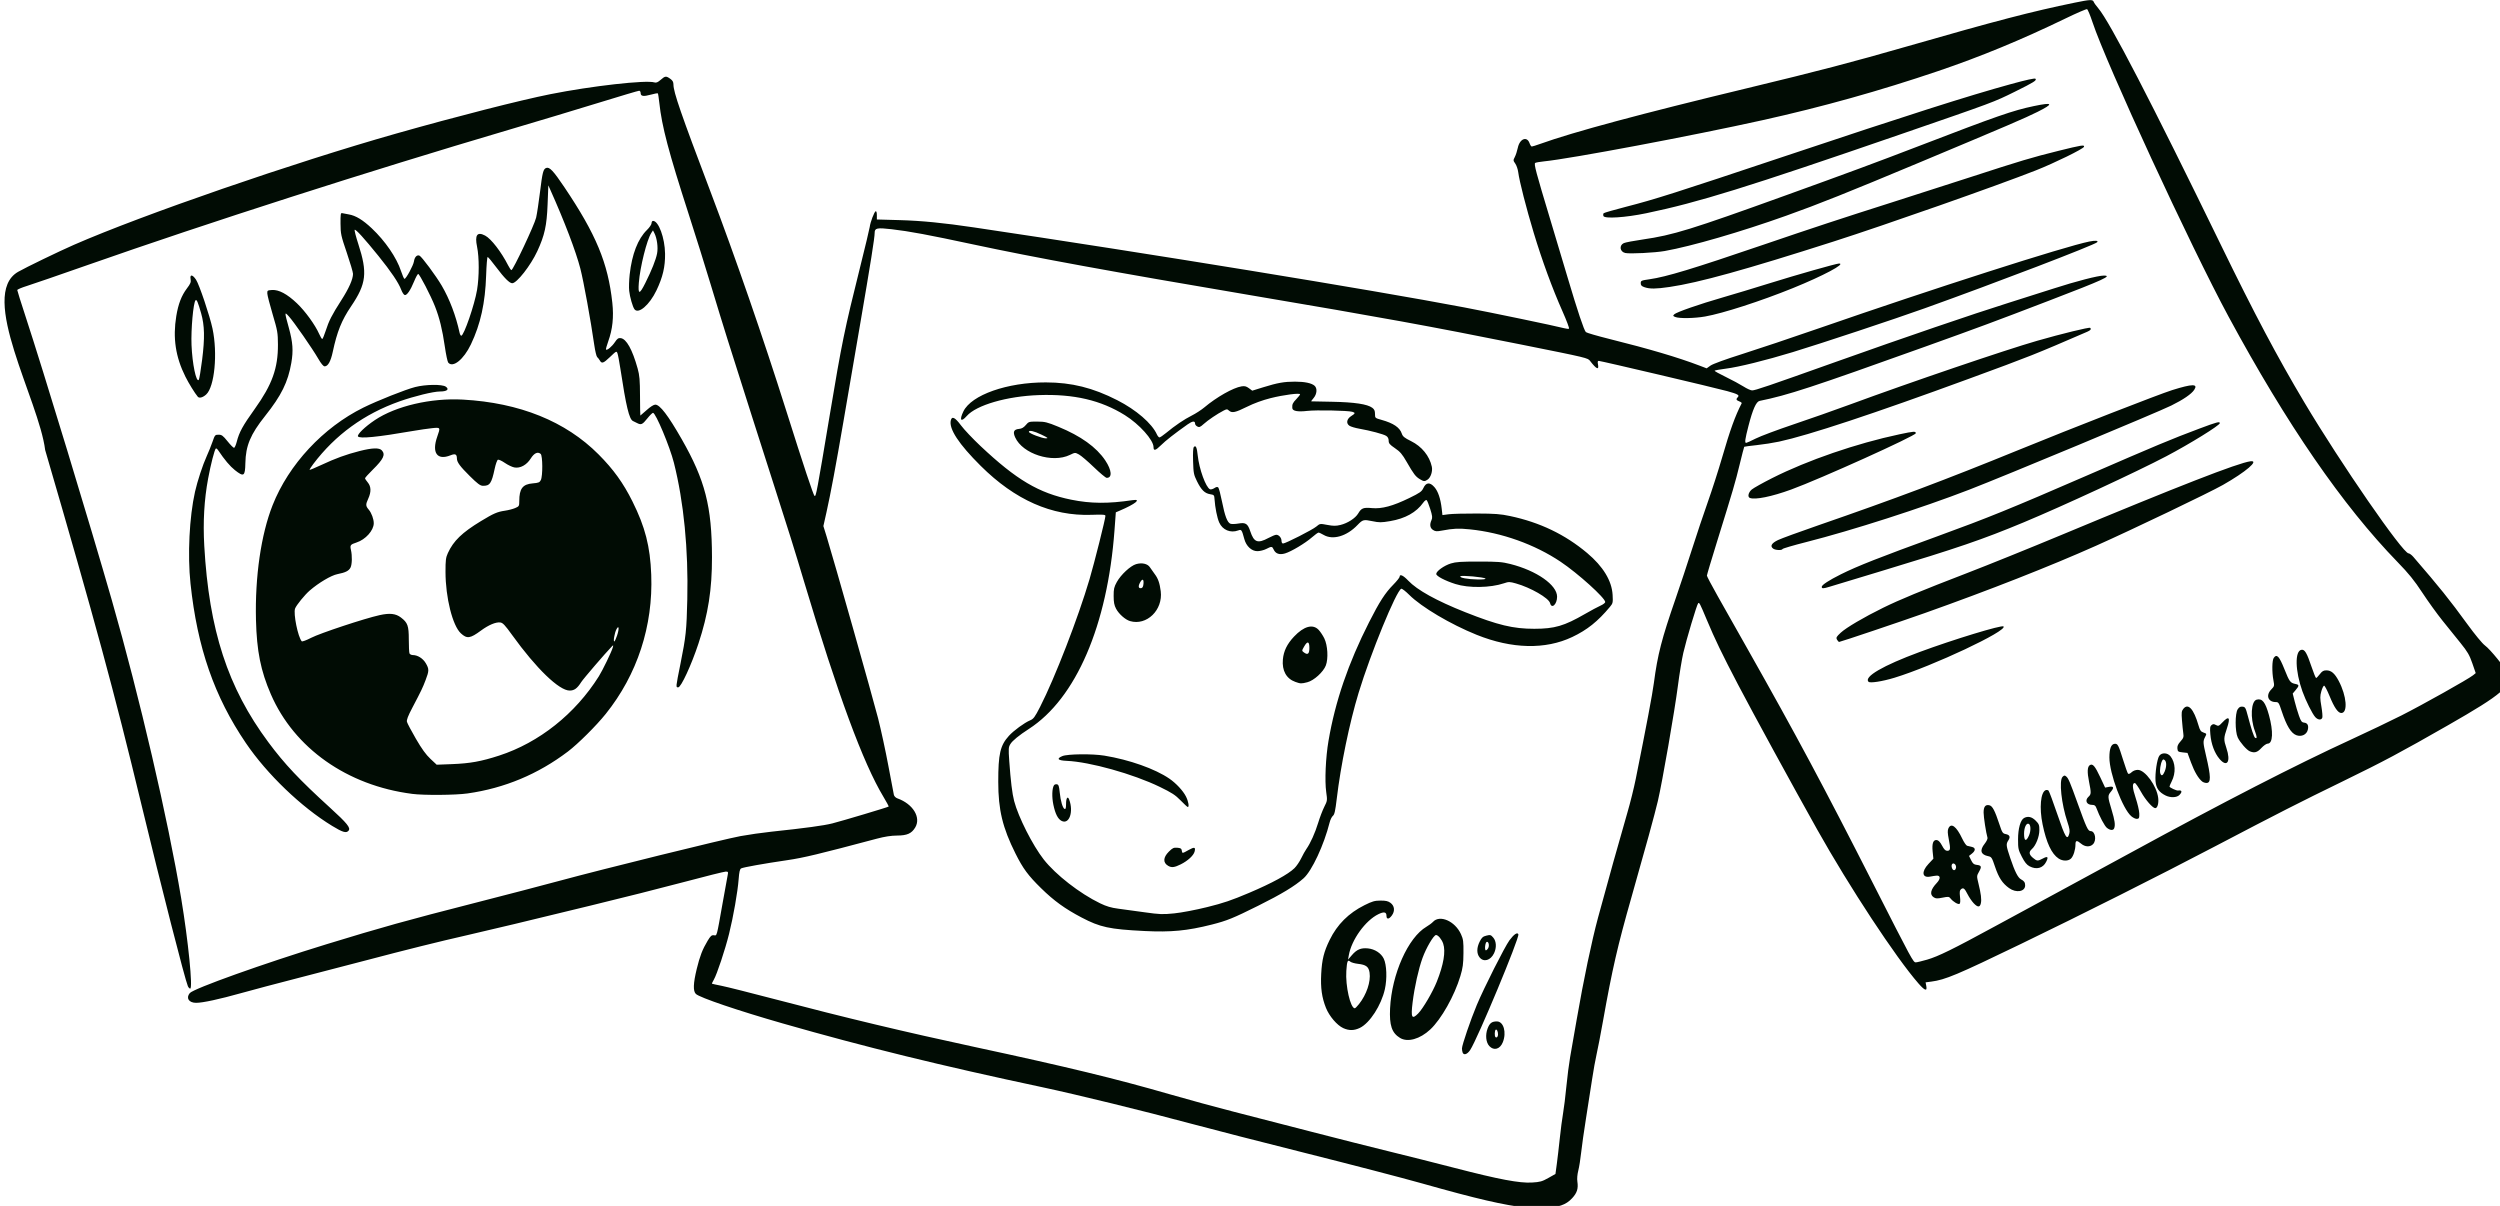<?xml version="1.0" encoding="UTF-8" standalone="no"?>
<svg
   xmlns:dc="http://purl.org/dc/elements/1.1/"
   xmlns:cc="http://creativecommons.org/ns#"
   xmlns:rdf="http://www.w3.org/1999/02/22-rdf-syntax-ns#"
   xmlns:svg="http://www.w3.org/2000/svg"
   xmlns="http://www.w3.org/2000/svg"
   id="svg3592"
   version="1.1"
   viewBox="0 0 193.851 93.511"
   height="93.511mm"
   width="193.851mm">
  <defs
     id="defs3586" />
  <g
     transform="translate(523.283,-2.292)"
     id="layer1">
    <g
       transform="matrix(0.265,0,0,0.265,-746.07,-3.306)"
       id="g2376">
      <path
         style="fill:#010c04;stroke-width:0.32"
         d="m 1287.52,374.515 c -6.777,-0.746 -14.608,-2.562 -30.88,-7.16 -5.544,-1.566 -20.664,-5.505 -33.6,-8.752 -12.936,-3.247 -28.344,-7.205 -34.24,-8.795 -13.106,-3.534 -33.078,-8.424 -43.2,-10.578 -29.637,-6.305 -51.754,-11.739 -75.84,-18.635 -13.03,-3.731 -24.301,-7.557 -25.43,-8.633 -0.864,-0.824 -0.789,-3.065 0.245,-7.323 0.907,-3.735 1.683,-5.737 3.197,-8.253 0.842,-1.399 1.156,-1.677 1.81,-1.6 0.936,0.11 0.758,0.76 2.555,-9.347 0.704,-3.96 1.375,-7.668 1.492,-8.24 0.192,-0.947 0.141,-1.04 -0.568,-1.04 -0.429,0 -5.955,1.38 -12.28,3.066 -6.325,1.686 -18.556,4.773 -27.18,6.858 -8.624,2.086 -18.704,4.529 -22.4,5.429 -3.696,0.9 -9.888,2.359 -13.76,3.241 -8.333,1.899 -17.997,4.303 -29.44,7.325 -4.576,1.208 -13.432,3.512 -19.68,5.119 -6.248,1.607 -13.88,3.629 -16.96,4.494 -6.476,1.818 -11.333,2.868 -13.266,2.868 -2.128,0 -3.045,-1.407 -1.854,-2.846 1.1,-1.329 21.587,-8.65 40.08,-14.323 15.933,-4.887 23.58,-7.018 43.04,-11.992 8.976,-2.294 20.242,-5.236 25.036,-6.537 12.575,-3.413 48.056,-12.176 53.001,-13.089 2.316,-0.428 6.369,-1.007 9.006,-1.287 9.998,-1.061 15.32,-1.785 17.855,-2.428 2.884,-0.732 16.289,-4.74 16.476,-4.927 0.064,-0.064 -0.617,-1.337 -1.515,-2.828 -5.969,-9.917 -13.322,-29.849 -23.221,-62.944 -2.887,-9.652 -4.612,-15.181 -8.638,-27.68 -3.037,-9.43 -10.079,-31.537 -13.775,-43.245 -1.119,-3.545 -3.328,-10.745 -4.909,-16 -1.581,-5.255 -4.479,-14.523 -6.441,-20.595 -5.888,-18.229 -7.871,-25.735 -8.604,-32.58 -0.157,-1.463 -0.354,-2.729 -0.438,-2.813 -0.084,-0.084 -1.022,0.089 -2.086,0.385 -2.155,0.599 -2.948,0.464 -2.948,-0.502 0,-0.358 -0.199,-0.65 -0.442,-0.65 -0.243,0 -5.535,1.572 -11.76,3.493 -6.225,1.921 -18.158,5.514 -26.518,7.983 -41.149,12.155 -87.811,27.135 -123.04,39.501 -8.272,2.903 -16.3,5.67 -17.84,6.149 -1.54,0.478 -2.8,1.018 -2.8,1.2 0,0.182 1.067,3.585 2.372,7.562 5.214,15.896 19.041,61.36 25.313,83.231 8.085,28.194 16.409,63.982 20.281,87.2 2.063,12.367 3.463,26.4 2.635,26.4 -0.206,0 -0.514,-0.324 -0.683,-0.72 -0.868,-2.03 -7.786,-29.078 -13.564,-53.04 -8.015,-33.235 -13.63,-53.919 -28.192,-103.84 -1.801,-14.536 -19.66,-45.377 -7.919,-52.13 2.199,-1.268 11.981,-6.002 16.337,-7.907 20.137,-8.805 64.358,-24.068 94.41,-32.586 17.593,-4.987 36.159,-9.728 45.01,-11.495 12,-2.395 28.033,-4.204 30.456,-3.435 0.511,0.162 0.981,-0.035 1.8,-0.754 1.312,-1.152 1.591,-1.183 2.814,-0.311 0.692,0.493 0.93,0.922 0.931,1.68 0,2.202 2.2,8.56 10.805,31.258 7.315,19.295 15.483,42.912 22.19,64.16 5.162,16.351 7.956,24.757 8.3,24.97 0.417,0.258 0.679,-1.139 4.443,-23.69 3.534,-21.176 4.312,-24.967 8.864,-43.188 1.493,-5.978 2.768,-11.306 2.833,-11.84 0.168,-1.385 1.331,-4.454 1.74,-4.59 0.208,-0.069 0.345,0.387 0.345,1.146 v 1.261 l 6.64,0.184 c 6.428,0.178 12.856,0.809 21.84,2.145 50.826,7.557 116.003,18.191 143.36,23.39 8.022,1.525 26.595,5.392 29.207,6.082 0.664,0.175 1.331,0.243 1.481,0.15 0.15,-0.093 -0.703,-2.367 -1.896,-5.054 -2.989,-6.731 -5.975,-14.877 -8.428,-22.997 -2.189,-7.246 -4.189,-15.065 -4.534,-17.729 -0.114,-0.88 -0.503,-2.018 -0.865,-2.529 -0.623,-0.881 -0.63,-0.982 -0.136,-1.92 0.287,-0.545 0.681,-1.752 0.875,-2.682 0.562,-2.691 2.692,-3.515 3.452,-1.335 0.181,0.521 0.473,0.947 0.648,0.947 0.175,0 1.298,-0.353 2.497,-0.784 9.646,-3.472 29.379,-8.779 60.739,-16.335 20.628,-4.97 30.365,-7.517 46.72,-12.222 25.878,-7.445 36.399,-10.189 48.924,-12.758 4.541,-0.932 5.27,-0.961 5.542,-0.22 0.114,0.308 0.721,1.158 1.35,1.89 3.289,3.825 15.544,27.483 35.862,69.23 9.786,20.108 16.521,32.815 24.423,46.08 10.639,17.86 28.799,44.16 30.492,44.16 0.276,0 0.906,0.468 1.4,1.04 7.674,8.885 10.541,12.456 15.828,19.721 2.185,3.002 4.357,5.632 5.088,6.162 1.603,1.161 6.159,6.803 6.636,8.219 1.25,3.704 -1.35,5.965 -17.465,15.185 -13.785,7.887 -18.821,10.571 -30.56,16.289 -13.118,6.39 -18.489,9.123 -37.76,19.219 -16.558,8.675 -38.56,19.734 -56.705,28.504 -18.608,8.993 -22.039,10.435 -26.101,10.965 l -1.687,0.22 0.202,1.078 c 0.304,1.622 -0.422,1.381 -2.295,-0.762 -6.611,-7.562 -20.168,-28.167 -29.634,-45.04 -6.924,-12.342 -19.005,-34.466 -23.117,-42.333 -4.807,-9.199 -6.767,-13.262 -9.215,-19.107 -2.004,-4.784 -2.165,-5.093 -2.493,-4.754 -0.39,0.403 -3.445,10.613 -4.343,14.514 -0.425,1.848 -1.134,6.168 -1.575,9.6 -0.946,7.36 -4.585,28.273 -5.874,33.76 -0.902,3.842 -3.617,13.734 -7.727,28.16 -4.055,14.232 -5.611,21 -8.326,36.221 -0.697,3.906 -1.544,8.298 -1.883,9.76 -0.339,1.462 -0.928,4.747 -1.31,7.299 -0.382,2.552 -1.178,7.664 -1.77,11.36 -0.592,3.696 -1.235,8.232 -1.43,10.08 -0.195,1.848 -0.569,4.2 -0.831,5.227 -0.294,1.151 -0.398,2.397 -0.27,3.25 0.304,2.029 -0.091,3.284 -1.522,4.837 -1.838,1.994 -3.976,2.716 -8.415,2.842 -1.936,0.055 -4.096,0.036 -4.8,-0.041 z m 6.24,-8.708 2.08,-1.176 0.39,-2.876 c 0.215,-1.582 0.608,-4.964 0.875,-7.516 0.266,-2.552 0.699,-5.864 0.962,-7.36 0.263,-1.496 0.697,-5.024 0.966,-7.84 0.269,-2.816 0.767,-6.704 1.108,-8.64 0.34,-1.936 1.204,-6.88 1.919,-10.987 2.069,-11.886 4.342,-22.734 6.247,-29.813 2.245,-8.346 6.697,-24.271 8.602,-30.775 0.808,-2.758 1.898,-7.15 2.423,-9.76 3.167,-15.756 4.861,-24.728 5.307,-28.105 1.106,-8.372 2.258,-12.835 6.402,-24.8 1.31,-3.784 3.459,-10.264 4.776,-14.4 1.316,-4.136 3.393,-10.338 4.615,-13.781 1.222,-3.444 3.096,-9.276 4.165,-12.96 2.364,-8.15 3.797,-12.123 5.734,-15.897 0.067,-0.131 -0.249,-0.379 -0.704,-0.552 -0.912,-0.347 -1.02,-0.648 -0.442,-1.226 0.592,-0.592 0.052,-0.901 -3.104,-1.778 -3.39,-0.942 -36.969,-8.846 -37.581,-8.846 -0.294,0 -0.362,0.283 -0.23,0.948 0.369,1.847 -0.391,1.548 -2.27,-0.893 -0.715,-0.928 -0.573,-0.894 -20.239,-4.844 -27.016,-5.425 -40.467,-7.877 -79.04,-14.409 -40.412,-6.843 -63.419,-11.056 -81.28,-14.883 -13.13,-2.813 -18.672,-3.846 -23.84,-4.441 -4.256,-0.49 -4.959,-0.347 -4.962,1.013 0,1.489 -1.177,8.866 -4.337,27.269 -1.677,9.768 -3.839,22.368 -4.804,28 -2.16,12.61 -3.752,21.129 -4.952,26.489 l -0.915,4.089 0.962,3.111 c 1.987,6.428 13.53,47.196 15.032,53.092 0.861,3.378 2.218,9.642 3.015,13.92 0.798,4.278 1.524,8.108 1.615,8.51 0.095,0.422 0.532,0.863 1.035,1.042 4.581,1.635 6.99,5.601 5.193,8.549 -1.062,1.741 -2.356,2.312 -5.282,2.331 -1.743,0.011 -3.632,0.302 -5.92,0.911 -17.165,4.568 -21.407,5.585 -26.24,6.295 -6.859,1.007 -12.826,2.073 -13.473,2.407 -0.385,0.199 -0.567,0.982 -0.731,3.148 -0.281,3.727 -1.549,10.956 -2.809,16.025 -1.159,4.658 -3.551,11.843 -4.461,13.4 -0.347,0.594 -0.59,1.117 -0.539,1.161 0.051,0.044 1.317,0.323 2.813,0.619 1.496,0.296 8.408,2.032 15.36,3.858 21.093,5.539 38.286,9.65 58.898,14.085 26.855,5.778 41.039,9.218 56.942,13.81 5.192,1.499 13.544,3.778 18.56,5.063 5.016,1.285 15.24,3.922 22.72,5.858 7.48,1.936 17.776,4.542 22.88,5.79 5.104,1.248 13.744,3.425 19.2,4.838 12.912,3.343 18.913,4.477 22.56,4.261 2.383,-0.141 2.978,-0.306 4.8,-1.337 z m -25.086,-36.714 c -0.107,-0.278 -0.192,-0.818 -0.19,-1.2 0.01,-0.987 2.522,-8.35 4.338,-12.694 2.103,-5.032 8.197,-17.102 9.565,-18.944 1.312,-1.768 2.329,-2.448 2.6,-1.74 0.379,0.986 -11.964,30.623 -14.094,33.841 -0.855,1.292 -1.876,1.632 -2.22,0.737 z m 7.824,-1.874 c -1.005,-1.069 -1.225,-3.283 -0.513,-5.147 0.607,-1.591 1.24,-2.073 2.718,-2.073 1.964,0 2.884,3.219 1.738,6.083 -0.821,2.052 -2.601,2.565 -3.943,1.137 z m 2.541,-3.373 c 0,-0.889 -0.349,-1.627 -0.674,-1.427 -0.328,0.202 -0.39,1.849 -0.082,2.157 0.328,0.328 0.755,-0.085 0.755,-0.731 z m -28.676,0.983 c -2.409,-1.469 -3.155,-3.684 -2.912,-8.65 0.491,-10.018 5.266,-20.736 10.642,-23.886 0.732,-0.429 1.588,-1.064 1.902,-1.411 1.99,-2.199 6.474,-0.232 8.204,3.599 0.67,1.484 0.753,2.12 0.722,5.517 -0.029,3.18 -0.183,4.335 -0.899,6.72 -1.737,5.789 -5.583,12.617 -8.805,15.631 -3.022,2.827 -6.629,3.837 -8.855,2.48 z m 5.305,-7.15 c 1.407,-1.427 4.251,-6.277 5.452,-9.297 2,-5.027 2.642,-8.843 1.874,-11.136 -0.422,-1.261 -1.475,-2.528 -2.099,-2.528 -0.677,0 -2.868,3.723 -3.955,6.72 -1.165,3.21 -2.342,8.487 -2.896,12.984 -0.552,4.482 -0.227,5.135 1.624,3.257 z m -21.916,4.281 c -1.812,-0.823 -4.085,-3.482 -5.061,-5.92 -1.206,-3.014 -1.604,-5.85 -1.393,-9.935 0.218,-4.222 0.786,-6.501 2.483,-9.963 2.218,-4.525 5.543,-7.84 10.183,-10.154 2.288,-1.14 2.982,-1.339 4.696,-1.344 1.547,-0.004 2.219,0.149 2.915,0.666 1.181,0.877 1.351,2.347 0.423,3.65 -0.843,1.184 -1.599,1.254 -1.599,0.148 0,-1.137 -0.717,-1.285 -2.365,-0.487 -3.799,1.839 -7.865,7.481 -8.661,12.017 l -0.225,1.28 1.133,-1.316 c 1.425,-1.656 2.639,-2.168 4.674,-1.972 2.016,0.194 3.878,1.403 4.652,3.02 0.855,1.788 1.002,5.854 0.322,8.911 -1.046,4.703 -4.419,9.929 -7.311,11.329 -1.69,0.818 -3.172,0.84 -4.866,0.07 z m 4.609,-7.034 c 2.213,-2.794 3.483,-6.576 3.089,-9.2 -0.26,-1.736 -1.023,-2.313 -3.411,-2.58 -0.946,-0.106 -1.958,-0.399 -2.249,-0.651 -0.748,-0.648 -0.945,-0.177 -1.142,2.724 -0.297,4.37 1.194,10.939 2.483,10.939 0.14,0 0.693,-0.555 1.23,-1.233 z m 35.261,-13.69 c -0.871,-1.108 -0.85,-2.81 0.057,-4.609 0.594,-1.178 0.937,-1.481 1.96,-1.734 1.14,-0.281 1.301,-0.235 2,0.578 0.915,1.064 1.013,2.94 0.239,4.571 -1.016,2.141 -3.059,2.714 -4.255,1.194 z m 2.543,-2.689 c 0.406,-0.759 0.111,-2 -0.434,-1.821 -0.465,0.153 -0.694,2.473 -0.243,2.473 0.18,0 0.485,-0.293 0.677,-0.652 z m -100.646,-5.005 c -10.207,-0.512 -12.899,-1.093 -18.358,-3.96 -4.844,-2.544 -8.069,-4.877 -11.807,-8.541 -3.819,-3.744 -5.301,-5.748 -7.511,-10.161 -3.781,-7.549 -5.043,-12.799 -5.043,-20.984 0,-8.193 0.566,-10.635 3.118,-13.46 1.376,-1.523 4.558,-3.848 6.197,-4.527 1.003,-0.416 1.387,-0.934 2.93,-3.954 4.334,-8.482 11.123,-26.013 14.473,-37.37 1.425,-4.83 4.643,-17.662 4.643,-18.511 0,-0.37 -0.722,-0.424 -4.08,-0.306 -11.627,0.408 -22.355,-4.333 -32.419,-14.328 -6.419,-6.375 -9.36,-10.861 -8.739,-13.333 0.327,-1.302 1.234,-0.849 2.966,1.479 0.911,1.225 3.486,3.95 5.724,6.056 10.508,9.892 17.054,13.766 26.515,15.694 5.731,1.168 10.805,1.206 17.996,0.136 2.695,-0.401 0.842,1.104 -3.803,3.088 l -1.12,0.479 -0.384,5.215 c -2.053,27.86 -11.272,49.26 -25.056,58.162 -2.872,1.855 -4.804,3.433 -5.406,4.418 -0.565,0.923 -0.592,1.332 -0.333,5.005 0.411,5.824 0.861,9.502 1.429,11.68 1.218,4.667 5.405,12.943 8.642,17.079 3.501,4.475 10.552,9.961 16.494,12.835 1.876,0.907 3.237,1.311 5.327,1.582 1.544,0.2 5.018,0.675 7.719,1.056 4.421,0.623 5.283,0.654 8.64,0.318 2.155,-0.216 6.22,-0.99 9.634,-1.834 4.772,-1.18 7.136,-1.982 12.32,-4.181 6.694,-2.84 11.419,-5.415 13.255,-7.224 0.594,-0.585 1.476,-1.882 1.96,-2.882 0.484,-1 1.168,-2.226 1.52,-2.723 1.177,-1.666 2.552,-4.719 3.433,-7.62 0.48,-1.581 1.29,-3.7 1.798,-4.708 0.907,-1.797 0.918,-1.882 0.57,-4.325 -0.468,-3.279 -0.165,-10.112 0.664,-14.972 1.972,-11.57 5.784,-22.714 11.875,-34.72 3.067,-6.045 4.679,-8.545 7.092,-10.998 1.016,-1.033 1.848,-2.077 1.848,-2.32 0,-0.884 1.056,-0.407 2.511,1.135 2.611,2.766 8.295,5.913 16.689,9.241 9.552,3.787 14.036,4.864 20.21,4.857 5.941,-0.007 8.747,-0.828 14.823,-4.336 1.743,-1.006 3.789,-2.104 4.548,-2.439 0.759,-0.336 1.379,-0.808 1.379,-1.049 0,-1.186 -7.95,-8.365 -13.062,-11.794 -7.577,-5.083 -17.209,-8.523 -26.527,-9.474 -3.317,-0.338 -4.871,-0.271 -8.163,0.354 -1.561,0.296 -1.952,0.269 -2.64,-0.182 -0.89,-0.583 -1.038,-1.579 -0.434,-2.906 0.31,-0.68 0.244,-1.238 -0.383,-3.235 -0.416,-1.327 -0.894,-2.498 -1.063,-2.602 -0.168,-0.104 -0.603,0.229 -0.967,0.74 -2.032,2.855 -5.269,4.664 -9.689,5.415 -2.62,0.445 -3.168,0.446 -5.238,0.015 -2.542,-0.53 -2.794,-0.464 -4.315,1.125 -3.162,3.303 -7.226,4.487 -9.929,2.892 -0.631,-0.372 -1.296,-0.677 -1.478,-0.677 -0.181,0 -1.044,0.625 -1.917,1.388 -1.974,1.726 -6.07,4.176 -7.878,4.711 -1.635,0.484 -2.774,0.097 -3.335,-1.134 -0.442,-0.971 -0.583,-0.981 -2.184,-0.165 -0.69,0.352 -1.851,0.64 -2.579,0.64 -1.69,0 -3.259,-1.452 -3.821,-3.536 -0.738,-2.734 -0.847,-2.891 -1.772,-2.539 -2.261,0.86 -4.612,-0.122 -5.588,-2.333 -0.596,-1.35 -1.201,-4.377 -1.357,-6.788 -0.079,-1.209 -0.147,-1.287 -1.29,-1.471 -1.584,-0.255 -2.595,-1.252 -3.847,-3.795 -0.948,-1.925 -1.035,-2.374 -1.141,-5.881 -0.078,-2.575 0,-3.915 0.253,-4.164 0.549,-0.549 0.866,0.16 1.103,2.474 0.407,3.972 2.408,9.467 3.616,9.931 0.251,0.096 0.816,-0.061 1.256,-0.349 0.569,-0.373 0.899,-0.425 1.143,-0.181 0.189,0.189 0.68,2.046 1.093,4.128 0.844,4.255 1.567,6.145 2.48,6.482 0.342,0.126 1.4,0.096 2.353,-0.069 2.101,-0.362 2.696,0.036 3.449,2.303 1.067,3.213 2.167,3.616 5.289,1.935 0.968,-0.521 2.002,-0.947 2.297,-0.947 0.778,-1.1e-4 1.543,0.884 1.543,1.783 0,0.446 0.187,0.777 0.439,0.777 0.739,0 8.612,-4.008 9.743,-4.96 1.062,-0.894 1.063,-0.894 3.235,-0.484 1.728,0.326 2.505,0.33 3.798,0.02 2.136,-0.513 4.403,-1.978 5.232,-3.384 0.925,-1.567 1.503,-1.791 4.026,-1.556 2.881,0.268 6.093,-0.597 10.886,-2.932 3.155,-1.536 3.669,-1.9 4.161,-2.949 0.791,-1.685 1.889,-1.77 3.224,-0.251 1.073,1.222 1.802,3.386 2.135,6.335 l 0.207,1.84 1.817,-0.24 c 0.999,-0.132 4.697,-0.229 8.217,-0.216 5.338,0.02 6.958,0.143 9.76,0.738 8.712,1.85 16.098,5.394 22.555,10.821 4.67,3.926 7.223,8.127 7.448,12.256 0.123,2.258 0.077,2.464 -0.776,3.489 -3.552,4.267 -6.667,6.757 -11.051,8.834 -7.852,3.72 -17.639,3.495 -27.936,-0.642 -7.643,-3.071 -16.183,-8.133 -19.764,-11.714 -1.057,-1.057 -2.099,-1.854 -2.316,-1.771 -1.45,0.556 -8.981,18.932 -12.478,30.444 -2.692,8.863 -5.239,21.211 -6.403,31.04 -0.419,3.539 -0.654,4.581 -1.12,4.96 -0.324,0.264 -0.753,1.128 -0.952,1.92 -1.667,6.626 -5.194,14.189 -7.628,16.358 -2.545,2.267 -6.454,4.632 -13.232,8.007 -7.398,3.683 -9.186,4.409 -13.626,5.535 -7.17,1.818 -11.964,2.274 -19.761,1.883 z m 7.04,-19.045 c -1.6,-0.907 -1.546,-2.467 0.143,-4.156 1.094,-1.094 1.425,-1.249 2.48,-1.162 0.982,0.081 1.237,0.24 1.32,0.82 0.128,0.9 0.122,0.901 1.993,-0.151 1.714,-0.964 2.09,-0.87 1.761,0.439 -0.29,1.155 -1.98,2.717 -4.063,3.755 -1.827,0.91 -2.648,1.013 -3.633,0.454 z m -31.203,-13.159 c -1.095,-0.546 -1.867,-2.053 -2.428,-4.74 -0.474,-2.272 -0.399,-4.764 0.17,-5.685 0.141,-0.229 0.528,-0.364 0.859,-0.301 0.493,0.095 0.642,0.519 0.826,2.358 0.26,2.6 0.883,4.684 1.456,4.872 0.284,0.093 0.4,-0.334 0.4,-1.477 0,-1.763 0.483,-2.429 0.917,-1.265 1.335,3.577 0.01,7.339 -2.2,6.238 z m 34.801,-6.007 c -1.527,-1.571 -2.568,-2.248 -6.08,-3.953 -7.798,-3.786 -20.509,-7.341 -27.259,-7.623 -2.585,-0.108 -3.067,-0.637 -1.268,-1.389 1.514,-0.633 8.763,-0.715 12.289,-0.14 7.303,1.191 14.876,3.872 19.04,6.741 1.96,1.35 3.973,3.511 4.828,5.183 0.741,1.448 1.034,3.16 0.532,3.104 -0.132,-0.015 -1.069,-0.88 -2.082,-1.922 z m 33.572,-34.678 c -2.634,-0.939 -3.942,-3.297 -3.645,-6.571 0.223,-2.457 1.233,-4.529 3.256,-6.676 2.886,-3.063 5.526,-3.779 7.225,-1.96 0.497,0.532 1.236,1.648 1.643,2.48 0.991,2.025 1.209,5.92 0.443,7.923 -0.731,1.913 -3.502,4.425 -5.413,4.906 -1.78,0.448 -1.98,0.442 -3.51,-0.103 z m 4.11,-9.938 c 0,-1.971 -0.574,-2.112 -1.553,-0.381 -0.683,1.207 -0.683,1.217 -0.053,1.689 1.127,0.845 1.606,0.455 1.606,-1.308 z m -52.48,-7.855 c -1.384,-0.406 -3.268,-2.073 -4.082,-3.611 -0.541,-1.022 -0.705,-1.884 -0.711,-3.729 -0.01,-2.068 0.123,-2.636 0.939,-4.109 1.176,-2.123 3.965,-4.715 5.6,-5.205 1.731,-0.519 3.411,-0.137 4.087,0.929 0.301,0.476 0.933,1.369 1.403,1.985 0.971,1.273 1.448,2.637 1.748,4.996 0.697,5.497 -4.109,10.175 -8.983,8.744 z m 3.939,-10.943 c 0.12,-1.451 -0.377,-1.558 -1.064,-0.228 -0.553,1.07 -0.38,1.68 0.435,1.526 0.358,-0.068 0.562,-0.489 0.629,-1.298 z m 118.972,5.692 c -0.375,-1.493 -5.713,-4.57 -10.011,-5.77 -1.831,-0.511 -2.094,-0.514 -3.476,-0.043 -3.963,1.35 -10.359,1.448 -14.223,0.217 -3.028,-0.964 -5.6,-2.317 -5.6,-2.945 0,-0.813 2.294,-2.456 4.292,-3.075 1.447,-0.448 3.011,-0.553 8.188,-0.549 5.545,0.004 6.775,0.1 9.208,0.716 7.694,1.947 13.672,6.131 13.672,9.567 0,2.235 -1.593,3.698 -2.049,1.882 z m -18.93,-7.196 c -0.418,-0.418 -6.949,-1.011 -7.299,-0.663 -0.418,0.416 2.18,0.896 5.062,0.935 1.624,0.022 2.433,-0.077 2.237,-0.273 z m -19.209,-29.098 c -1.22,-0.744 -1.784,-1.486 -3.808,-5.013 -1.315,-2.292 -1.921,-3.002 -3.44,-4.034 -1.543,-1.048 -1.844,-1.406 -1.844,-2.193 0,-0.624 -0.242,-1.097 -0.72,-1.406 -0.788,-0.509 -4.65,-1.539 -7.92,-2.112 -1.144,-0.2 -2.413,-0.579 -2.819,-0.841 -1.061,-0.684 -0.834,-2.004 0.487,-2.833 1.228,-0.77 1.284,-0.982 0.332,-1.26 -1.304,-0.38 -10.589,-0.563 -13.2,-0.259 -2.798,0.325 -4.295,0.037 -4.358,-0.837 -0.078,-1.086 0.117,-1.517 1.184,-2.622 0.602,-0.623 1.094,-1.252 1.094,-1.398 0,-0.464 -4.836,0.164 -8.64,1.121 -2.362,0.594 -4.835,1.5 -6.905,2.528 -3.429,1.704 -4.391,1.904 -5.281,1.099 -0.506,-0.458 -0.648,-0.456 -1.58,0.026 -1.834,0.948 -4.516,2.756 -5.771,3.89 -1.042,0.941 -1.328,1.056 -1.886,0.757 -0.362,-0.194 -0.658,-0.555 -0.658,-0.802 0,-0.911 -0.73,-0.852 -2.187,0.177 -3.818,2.697 -6.42,4.737 -7.835,6.139 -1.556,1.542 -2.139,1.685 -2.139,0.524 0,-2.086 -4.152,-6.721 -8.383,-9.358 -7.034,-4.384 -14.923,-6.225 -25.168,-5.874 -9.323,0.319 -18.298,2.923 -21.107,6.122 -1.704,1.941 -2.226,1.228 -0.982,-1.342 2.34,-4.833 12.804,-8.518 24.12,-8.494 7.564,0.016 13.767,1.562 20.916,5.211 5.547,2.832 10.124,6.784 11.587,10.007 0.22,0.484 0.559,0.88 0.754,0.88 0.195,0 1.072,-0.594 1.949,-1.319 2.594,-2.147 5.296,-3.976 7.514,-5.087 1.144,-0.573 2.8,-1.648 3.68,-2.388 3.573,-3.006 8.422,-5.748 10.867,-6.145 0.916,-0.149 1.389,-0.031 2.155,0.535 l 0.982,0.726 3.238,-1.004 c 4.199,-1.301 6.109,-1.638 9.282,-1.636 2.833,0.002 4.844,0.424 5.716,1.2 0.834,0.742 0.709,2.413 -0.269,3.574 -0.456,0.541 -0.78,0.986 -0.72,0.989 0.06,0.002 2.845,0.058 6.189,0.123 6.497,0.126 10.238,0.69 11.68,1.759 0.607,0.45 0.8,0.884 0.8,1.799 0,1.201 0.01,1.208 1.92,1.741 3.477,0.971 5.33,2.228 5.921,4.018 0.279,0.845 0.766,1.24 2.717,2.205 3.132,1.548 5.389,4.327 6.068,7.471 0.282,1.307 -0.3,3.128 -1.202,3.76 -0.883,0.619 -1.137,0.605 -2.333,-0.124 z m -95.354,-3.488 c -1.772,-1.709 -3.733,-3.381 -4.357,-3.716 -1.131,-0.608 -1.139,-0.607 -2.664,0.131 -5.141,2.489 -13.822,-0.298 -16.004,-5.138 -0.733,-1.625 -0.397,-2.342 1.16,-2.48 0.761,-0.067 1.345,-0.404 1.946,-1.12 0.832,-0.993 0.933,-1.024 3.36,-1.017 2.239,0.007 2.886,0.165 6.156,1.509 6.598,2.711 11.157,5.983 13.754,9.872 1.904,2.851 2.08,5.122 0.393,5.079 -0.286,-0.007 -1.971,-1.411 -3.744,-3.12 z m -15.337,-9.522 c -2.194,-1.058 -3.68,-1.389 -3.68,-0.819 0,0.434 3.868,1.924 4.96,1.911 0.823,-0.01 0.641,-0.166 -1.28,-1.092 z m 259.168,153.615 c 3.225,-0.935 7.567,-3.068 19.872,-9.763 4.928,-2.682 13.496,-7.324 19.04,-10.317 5.544,-2.993 14.76,-7.995 20.48,-11.117 27.404,-14.954 48.422,-25.749 64.8,-33.278 4.752,-2.185 11.304,-5.318 14.56,-6.962 6.189,-3.126 19.621,-10.66 20.972,-11.763 l 0.784,-0.64 -0.996,-2.88 c -0.833,-2.41 -1.394,-3.374 -3.438,-5.91 -1.343,-1.666 -3.722,-4.618 -5.285,-6.56 -1.564,-1.942 -4.216,-5.618 -5.894,-8.17 -2.391,-3.636 -3.959,-5.575 -7.247,-8.96 -16.071,-16.546 -32.413,-40.28 -49.466,-71.84 -11.041,-20.434 -35.79,-73.998 -39.82,-86.183 -0.659,-1.993 -1.37,-3.689 -1.58,-3.77 -0.21,-0.08 -3.038,1.14 -6.286,2.713 -12.941,6.266 -24.818,11.171 -37.296,15.402 -17.005,5.766 -33.861,10.483 -51.329,14.363 -20.633,4.583 -56.21,11.285 -64.047,12.066 -1.17,0.116 -2.301,0.319 -2.514,0.451 -0.429,0.265 0.192,2.602 4.379,16.479 1.328,4.4 3.612,12.032 5.076,16.96 2.966,9.981 4.807,15.488 5.371,16.061 0.206,0.21 3.327,1.118 6.935,2.019 11.656,2.911 20.015,5.383 26.283,7.774 l 2.123,0.81 1.14,-0.811 c 0.681,-0.485 4.384,-1.833 9.206,-3.353 4.437,-1.398 14.684,-4.839 22.773,-7.646 33.169,-11.51 71.594,-23.835 78.866,-25.298 1.786,-0.359 2.745,-0.265 2.259,0.221 -0.83,0.83 -29.575,11.838 -50.49,19.336 -8.754,3.138 -30.219,10.267 -38.56,12.806 -7.974,2.428 -15.866,4.377 -19.6,4.84 -1.804,0.224 -3.28,0.502 -3.28,0.617 0,0.116 1.503,0.941 3.34,1.834 1.837,0.893 4.144,2.138 5.126,2.767 0.983,0.628 2.114,1.143 2.515,1.143 0.936,0 4.405,-1.182 24.807,-8.454 19.689,-7.017 39.923,-13.933 50.177,-17.151 4.023,-1.262 9.978,-3.155 13.234,-4.205 6.652,-2.147 13.026,-3.79 14.7,-3.79 2.587,0 0.01,1.184 -15.82,7.258 -16.285,6.25 -20.607,7.855 -36.48,13.549 -33.222,11.917 -40.161,14.19 -48.423,15.866 -0.997,0.202 -2.003,2.458 -3.243,7.268 -1.017,3.946 -1.165,5.018 -0.693,5.018 0.155,0 1.415,-0.572 2.8,-1.272 1.385,-0.7 6.334,-2.555 10.998,-4.124 4.664,-1.568 12.08,-4.177 16.48,-5.797 17.932,-6.603 45.514,-15.994 54.88,-18.686 7.159,-2.058 15.26,-4.034 15.51,-3.784 0.377,0.377 0.119,0.717 -0.87,1.145 -15.499,6.706 -16.595,7.142 -34.48,13.705 -27.953,10.258 -47.049,16.582 -55.68,18.44 -1.672,0.36 -4.624,0.822 -6.56,1.027 -1.936,0.205 -3.571,0.421 -3.633,0.479 -0.062,0.059 -0.664,2.383 -1.338,5.167 -1.274,5.262 -1.84,7.194 -6.675,22.763 -1.603,5.16 -2.914,9.559 -2.914,9.775 0,0.216 1.418,2.905 3.152,5.978 1.734,3.072 5.674,10.049 8.757,15.505 14.28,25.272 22.188,40.052 36.813,68.8 11.322,22.255 11.66,22.88 12.39,22.88 0.317,0 1.818,-0.36 3.336,-0.8 z m 13.574,-16.542 c -0.525,-0.562 -1.3,-1.704 -1.722,-2.537 -0.908,-1.792 -1.276,-2.079 -1.948,-1.522 -0.396,0.328 -0.457,0.795 -0.293,2.241 0.134,1.181 0.084,1.902 -0.14,2.04 -0.408,0.252 -1.856,-0.602 -2.599,-1.533 -0.484,-0.606 -0.651,-0.626 -2.376,-0.28 -1.565,0.314 -1.971,0.296 -2.599,-0.115 -1.228,-0.805 -0.907,-2.263 0.924,-4.199 1.139,-1.204 1.102,-2.225 -0.077,-2.129 -0.435,0.035 -1.26,0.16 -1.834,0.277 -2.387,0.486 -2.668,-1.412 -0.545,-3.681 l 1.452,-1.553 -0.211,-2.062 c -0.248,-2.423 0.163,-3.539 1.248,-3.385 0.458,0.065 0.974,0.622 1.498,1.619 0.574,1.09 0.994,1.519 1.486,1.52 0.975,0.001 1.048,-0.478 0.501,-3.285 -0.372,-1.909 -0.401,-2.67 -0.123,-3.28 0.792,-1.737 2.341,-0.593 4.033,2.98 0.515,1.088 1.163,2.039 1.44,2.113 0.277,0.073 0.899,0.222 1.383,0.33 1.129,0.251 1.141,1.071 0.028,1.959 l -0.852,0.679 0.612,1.253 c 0.48,0.983 0.819,1.275 1.572,1.358 1.445,0.158 1.585,0.51 0.775,1.951 -0.729,1.298 -0.732,1.333 -0.208,3.468 0.757,3.086 0.957,4.724 0.714,5.83 -0.274,1.249 -0.937,1.232 -2.139,-0.054 z m -5.127,-10.392 c 0.053,-0.354 -0.108,-0.812 -0.357,-1.019 -0.663,-0.55 -1.19,0.206 -0.822,1.179 0.329,0.869 1.04,0.773 1.179,-0.16 z m 15.506,5.995 c -1.956,-1.417 -3.01,-3.02 -4.088,-6.219 -0.918,-2.726 -1.039,-2.914 -2.003,-3.111 -2.216,-0.453 -2.569,-1.715 -1.024,-3.658 0.531,-0.668 0.898,-1.444 0.816,-1.724 -0.434,-1.478 -1.141,-6.057 -1.141,-7.385 0,-1.74 0.548,-2.417 1.719,-2.123 0.882,0.221 1.587,1.573 2.907,5.573 0.799,2.422 0.96,2.671 1.832,2.845 1.193,0.239 1.443,0.835 0.777,1.852 -0.712,1.086 -0.665,1.518 0.557,5.146 1.343,3.987 2.248,5.775 3.169,6.26 0.898,0.473 1.188,0.898 1.194,1.753 0.013,1.853 -2.635,2.298 -4.714,0.791 z m 5.994,-6.374 c -0.812,-0.431 -1.419,-1.183 -2.235,-2.768 -1.039,-2.018 -1.12,-2.388 -1.12,-5.088 0,-3.19 0.71,-5.71 1.767,-6.276 1.137,-0.608 2.262,-0.352 3.385,0.772 0.967,0.967 1.088,1.278 1.085,2.8 0,1.892 -1.036,4.494 -2.192,5.522 -0.946,0.841 -0.858,1.588 0.299,2.562 1.182,0.995 1.406,1.01 2.926,0.196 1.418,-0.76 1.688,-0.485 0.956,0.975 -0.94,1.875 -2.839,2.384 -4.871,1.306 z m -0.179,-8.954 c 0.658,-1.458 0.571,-3.366 -0.159,-3.504 -0.674,-0.127 -1.257,1.232 -1.257,2.932 0,2.181 0.584,2.417 1.416,0.572 z m 8.692,6.687 c -2.052,-1.353 -3.573,-4.599 -4.691,-10.012 -0.995,-4.817 -0.571,-9.43 0.92,-10.002 0.27,-0.103 0.641,-0.038 0.825,0.146 0.184,0.184 1.351,3.321 2.593,6.97 2.323,6.823 2.872,7.716 3.467,5.641 0.221,-0.77 0.099,-1.551 -0.54,-3.453 -1.755,-5.227 -2.495,-12.113 -1.417,-13.193 0.459,-0.46 0.624,-0.478 1.058,-0.118 0.653,0.542 1.077,1.538 3.359,7.882 2.568,7.14 3.026,8.116 3.809,8.116 1.331,0 1.803,2.707 0.669,3.84 -0.875,0.875 -2.311,0.808 -3.462,-0.16 -1.266,-1.065 -1.658,-1.009 -1.66,0.24 0,1.531 -0.593,3.395 -1.299,4.101 -0.795,0.795 -2.426,0.795 -3.632,3.2e-4 z m 14.153,-8.959 c -0.693,-0.545 -2.155,-3.295 -3.115,-5.862 -0.253,-0.675 -0.54,-0.88 -1.233,-0.88 -1.644,0 -2.215,-1.329 -1.032,-2.4 0.771,-0.698 0.785,-1.139 0.137,-4.337 -0.585,-2.889 -0.511,-4.425 0.236,-4.893 0.836,-0.523 1.504,0.259 3.06,3.581 l 1.402,2.992 1.077,-0.202 c 1.419,-0.266 1.635,0.186 0.649,1.357 -1.01,1.2 -1.002,1.454 0.162,5.313 0.95,3.15 1.135,4.471 0.762,5.442 -0.263,0.685 -1.153,0.637 -2.105,-0.112 z m 7.126,-3.409 c -2.55,-2.145 -6.431,-12.551 -6.421,-17.214 0.01,-2.541 0.483,-3.831 1.471,-3.974 0.944,-0.137 1.177,0.288 2.508,4.575 0.656,2.112 1.321,3.975 1.48,4.14 0.177,0.184 0.576,0.029 1.033,-0.4 0.462,-0.434 1.155,-0.7 1.823,-0.7 2.129,0 5.553,4.711 5.967,8.209 0.188,1.59 -0.213,2.991 -0.857,2.991 -0.755,0 -2.882,-2.435 -4.176,-4.779 -0.777,-1.409 -1.584,-2.566 -1.792,-2.571 -0.83,-0.021 -0.758,1.381 0.223,4.325 0.557,1.672 1.036,3.721 1.064,4.553 0.045,1.315 -0.037,1.525 -0.625,1.609 -0.379,0.054 -1.125,-0.281 -1.698,-0.763 z m 10.014,-6.081 c -1.932,-0.953 -2.786,-2.184 -2.934,-4.231 -0.165,-2.275 0.435,-6.361 1.076,-7.34 0.691,-1.054 2.439,-0.99 3.313,0.121 1.462,1.859 1.598,4.86 0.331,7.345 -0.345,0.676 -0.627,1.35 -0.627,1.498 0,0.277 2.036,1.231 2.474,1.16 1.173,-0.19 1.347,0.375 0.406,1.316 -0.778,0.778 -2.609,0.838 -4.04,0.132 z m -0.264,-7.002 c 0.591,-1.414 0.593,-2.864 0.01,-3.352 -0.364,-0.302 -0.519,-0.261 -0.758,0.201 -0.459,0.887 -0.762,2.934 -0.54,3.635 0.297,0.937 0.773,0.759 1.292,-0.484 z m 11.011,2.94 c -1.125,-0.889 -2.29,-2.859 -3.278,-5.541 l -1.049,-2.849 -1.43,-0.16 c -1.315,-0.147 -1.438,-0.238 -1.525,-1.126 -0.07,-0.714 0.166,-1.256 0.907,-2.08 0.876,-0.975 0.978,-1.275 0.814,-2.394 -0.103,-0.704 -0.278,-2.432 -0.387,-3.84 -0.174,-2.244 -0.122,-2.655 0.427,-3.328 1.397,-1.716 3.019,0.063 4.398,4.822 0.44,1.52 0.681,1.868 1.485,2.148 0.947,0.33 0.953,0.346 0.465,1.29 -0.65,1.257 -0.631,1.625 0.281,5.519 1.442,6.158 1.465,7.958 0.099,7.938 -0.393,-0.006 -0.936,-0.186 -1.207,-0.4 z m 5.053,-6.623 c -1.46,-1.705 -2.45,-4.35 -2.689,-7.184 -0.16,-1.889 -0.102,-2.352 0.339,-2.718 0.439,-0.364 0.666,-0.369 1.301,-0.029 0.707,0.378 0.859,0.317 1.867,-0.752 1.965,-2.084 2.43,-1.482 1.336,1.733 -0.963,2.832 -0.975,3.309 -0.138,5.794 1.335,3.964 0.198,5.744 -2.017,3.156 z m 8.87,-2.231 c -0.923,-0.374 -2.917,-2.664 -3.561,-4.089 -0.792,-1.753 -0.794,-7.003 0,-8.211 0.429,-0.654 0.788,-0.85 1.425,-0.776 0.776,0.09 0.912,0.327 1.524,2.659 1.005,3.828 1.803,6.238 2.132,6.442 0.624,0.386 0.608,-0.227 -0.051,-1.989 -1.413,-3.775 -1.132,-8.727 0.519,-9.159 1.642,-0.429 2.536,0.697 3.599,4.534 1.318,4.757 1.16,8.331 -0.369,8.331 -0.365,0 -1.196,0.576 -1.846,1.28 -1.197,1.297 -2.003,1.53 -3.37,0.976 z m 13.61,-4.722 c -1.558,-0.57 -2.875,-2.728 -4.302,-7.054 -0.804,-2.438 -0.937,-2.64 -1.733,-2.64 -2.266,0 -2.976,-1.977 -1.322,-3.683 0.935,-0.965 0.954,-1.044 0.64,-2.699 -0.459,-2.42 -0.408,-5.86 0.098,-6.551 0.903,-1.236 1.596,-0.5 3.124,3.316 1.489,3.719 1.698,3.997 3.255,4.325 1.097,0.231 1.1,0.502 0.024,1.781 l -0.856,1.017 0.573,2.287 c 0.315,1.258 0.88,3.151 1.256,4.207 0.584,1.642 0.808,1.934 1.548,2.02 0.979,0.113 1.346,0.868 1.032,2.12 -0.351,1.399 -1.851,2.097 -3.336,1.554 z m 5.53,-5.294 c -0.852,-0.927 -2.784,-4.8 -3.762,-7.54 -2.147,-6.016 -2.271,-11.875 -0.256,-12.161 0.945,-0.134 1.563,0.921 2.938,5.016 0.6,1.785 1.194,3.246 1.322,3.246 0.128,0 0.616,-0.504 1.086,-1.12 0.673,-0.883 1.079,-1.12 1.915,-1.12 1.425,0 2.44,0.869 3.621,3.1 2.327,4.395 2.722,9.38 0.743,9.38 -0.947,0 -2.054,-1.598 -3.407,-4.92 -0.688,-1.689 -1.412,-3.073 -1.61,-3.076 -0.198,-0.003 -0.566,0.738 -0.818,1.645 -0.4,1.439 -0.399,2.003 0.015,4.423 0.261,1.526 0.381,3.015 0.268,3.31 -0.29,0.755 -1.275,0.667 -2.056,-0.183 z m -130.73,-10.339 c -1.411,-1.458 4.197,-4.724 14.96,-8.71 9.864,-3.654 24.057,-7.982 24.551,-7.488 1.264,1.264 -20.704,11.602 -31.911,15.017 -3.544,1.08 -7.155,1.641 -7.6,1.182 z m -9.217,-12.333 c -0.315,-0.589 -0.184,-0.835 1.076,-2.008 1.601,-1.49 6.781,-4.541 12.403,-7.303 4.873,-2.394 11.171,-4.998 24.617,-10.177 6.072,-2.339 18.456,-7.343 27.52,-11.121 34.43,-14.35 51.701,-21.08 55.36,-21.573 2.718,-0.366 -1.308,3.092 -8.064,6.926 -3.998,2.269 -26.266,12.942 -37.056,17.761 -13.371,5.972 -31.378,13.05 -50.24,19.748 -6.668,2.368 -24.614,8.417 -24.972,8.417 -0.157,0 -0.447,-0.302 -0.645,-0.671 z m -4.463,-15.455 c 0,-0.536 2.114,-1.916 5.6,-3.656 4.837,-2.414 11.251,-4.941 28.32,-11.155 14.623,-5.324 21.518,-8.125 43.346,-17.606 20.727,-9.003 24.982,-10.78 33.166,-13.849 5.197,-1.949 6.048,-2.177 6.048,-1.619 0,0.638 -8.759,6.054 -15.68,9.696 -8.56,4.504 -30.211,14.54 -41.65,19.305 -12.118,5.048 -19.33,7.518 -41.55,14.231 -7.656,2.313 -14.568,4.405 -15.36,4.649 -1.82,0.561 -2.24,0.561 -2.24,0.004 z m -14.214,-11.175 c -0.977,-0.715 -0.48,-1.595 1.414,-2.503 0.968,-0.464 6.224,-2.388 11.68,-4.275 22.554,-7.799 37.516,-13.426 58.72,-22.084 15.729,-6.423 41.225,-16.362 44.96,-17.527 5.933,-1.851 7.61,-1.872 6.437,-0.082 -0.812,1.239 -3.199,2.874 -6.757,4.627 -4.056,1.999 -48.62,20.553 -59.04,24.582 -13.883,5.367 -34.327,11.941 -47.68,15.331 -3.784,0.961 -6.928,1.883 -6.987,2.049 -0.159,0.449 -2.084,0.366 -2.747,-0.119 z m -6.826,-14.831 c -0.733,-0.296 -0.429,-1.627 0.563,-2.461 0.529,-0.446 3.229,-1.955 6,-3.353 10.312,-5.206 24.675,-10.145 37.261,-12.811 4.19,-0.888 4.736,-0.923 4.736,-0.302 0,0.742 -28.006,13.394 -36.467,16.474 -5.718,2.082 -10.573,3.067 -12.094,2.453 z m -21.818,-52.939 c -0.683,-0.273 -0.721,-0.368 -0.309,-0.779 0.635,-0.635 7.376,-2.984 14.211,-4.951 3.09,-0.889 9.278,-2.76 13.749,-4.157 7.825,-2.444 19.497,-5.762 20.272,-5.762 2.122,0 -4.628,3.596 -13.506,7.195 -9.393,3.808 -20.508,7.402 -25.7,8.31 -3.136,0.549 -7.524,0.621 -8.717,0.144 z m -8.982,-8.707 c -0.877,-0.299 -1.12,-0.555 -1.12,-1.176 0,-0.749 0.146,-0.815 2.56,-1.159 4.941,-0.705 12.645,-3.042 33.44,-10.143 14.273,-4.874 23.002,-7.75 37.6,-12.388 6.16,-1.957 16.456,-5.268 22.88,-7.357 14.848,-4.829 17.922,-5.747 25.751,-7.691 6.783,-1.684 7.649,-1.822 7.469,-1.187 -0.173,0.607 -8.688,4.779 -14.141,6.927 -11.197,4.412 -43.937,15.925 -59.079,20.775 -25.807,8.267 -39.507,12.065 -48.041,13.318 -3.99,0.586 -5.781,0.606 -7.319,0.081 z m -5.657,-10.023 c -1.576,-0.355 -1.849,-2.217 -0.423,-2.89 0.44,-0.208 2.96,-0.689 5.6,-1.07 8.795,-1.268 14.062,-2.894 41.76,-12.895 18.897,-6.823 26.387,-9.597 38.952,-14.427 23.062,-8.864 27.517,-10.412 33.688,-11.708 5.638,-1.184 5.914,-0.73 1.04,1.705 -3.698,1.848 -8.637,3.966 -34.48,14.782 -21.126,8.843 -29.497,12.186 -39.072,15.605 -13.232,4.726 -27.651,8.916 -35.488,10.313 -2.867,0.511 -10.249,0.884 -11.577,0.584 z m -6.378,-10.813 c -0.116,-0.302 -0.083,-0.673 0.072,-0.826 0.155,-0.153 3.091,-0.999 6.522,-1.881 8.492,-2.182 14.235,-4.01 46.88,-14.925 35.848,-11.986 53.262,-17.54 65.751,-20.972 4.456,-1.224 6.981,-1.779 7.183,-1.576 0.47,0.47 -0.385,1.008 -6.054,3.815 -6.173,3.056 -6.031,3.004 -33.28,12.403 -45.362,15.647 -59.27,19.964 -74.56,23.145 -6.053,1.259 -12.191,1.659 -12.515,0.816 z M 937.87,262.771 c -9.024,-5.502 -19.024,-15.105 -25.211,-24.211 -9.245,-13.606 -14.217,-27.92 -16.21,-46.667 -0.889,-8.356 -0.342,-19.486 1.32,-26.881 0.7,-3.116 2.265,-7.878 3.412,-10.385 0.54,-1.181 1.306,-3.083 1.701,-4.227 0.691,-2 0.76,-2.08 1.784,-2.08 0.917,0 1.281,0.267 2.612,1.92 0.851,1.056 1.705,1.92 1.898,1.92 0.193,0 0.553,-0.792 0.801,-1.76 0.725,-2.834 1.735,-4.674 5.305,-9.665 5.057,-7.069 6.79,-11.899 6.751,-18.815 -0.019,-3.427 -0.125,-4.032 -1.541,-8.8 -0.836,-2.816 -1.541,-5.552 -1.566,-6.08 -0.044,-0.913 0.022,-0.965 1.349,-1.06 1.994,-0.143 4.438,1.155 7.312,3.886 2.424,2.303 5.325,6.302 6.503,8.963 0.363,0.82 0.769,1.492 0.902,1.492 0.133,0 0.576,-1.044 0.985,-2.32 0.959,-2.995 1.846,-4.737 4.585,-9.003 2.248,-3.501 3.438,-6.181 3.438,-7.743 0,-0.463 -0.817,-3.239 -1.815,-6.168 -1.712,-5.025 -1.816,-5.507 -1.84,-8.526 -0.021,-2.694 0.051,-3.18 0.455,-3.076 0.264,0.068 1.158,0.239 1.986,0.379 2.006,0.339 4.093,1.606 6.708,4.073 3.939,3.716 7.265,8.573 8.542,12.474 0.416,1.271 0.877,2.31 1.025,2.31 0.465,0 2.595,-3.93 2.77,-5.111 0.187,-1.262 0.863,-1.98 1.598,-1.698 0.641,0.246 4.846,5.913 6.542,8.816 2.299,3.936 4.141,8.797 5.212,13.754 0.105,0.484 0.325,0.88 0.489,0.88 0.773,0 3.9,-9.071 4.625,-13.416 0.644,-3.861 0.646,-9.506 0.003,-12.613 -0.715,-3.458 0.032,-4.497 2.356,-3.277 1.762,0.925 4.747,4.794 6.748,8.746 0.379,0.748 0.802,1.36 0.941,1.36 0.507,0 6.767,-13.285 7.239,-15.36 0.26,-1.144 0.766,-4.483 1.125,-7.421 0.712,-5.828 0.955,-6.782 1.811,-7.11 0.97,-0.372 2.068,0.785 5.306,5.597 9.307,13.827 12.791,22.22 14.053,33.855 0.454,4.189 0.075,7.758 -1.199,11.291 -0.445,1.235 -0.739,2.316 -0.652,2.402 0.308,0.308 1.762,-0.906 2.598,-2.169 0.688,-1.039 1.011,-1.265 1.698,-1.184 1.666,0.195 3.411,3.323 4.964,8.9 0.557,2.001 0.672,3.345 0.69,8.08 0.012,3.124 0.056,5.68 0.099,5.68 0.042,-2e-5 0.872,-0.72 1.843,-1.6 1.076,-0.974 2.064,-1.6 2.526,-1.6 1.35,0 3.749,3.133 7.719,10.08 6.873,12.029 8.839,19.687 8.873,34.56 0.021,9.406 -1.119,16.683 -3.961,25.28 -2.076,6.28 -5.09,12.8 -5.916,12.8 -0.743,0 -0.756,0.138 0.652,-6.88 1.606,-8.008 1.792,-9.765 2.001,-18.88 0.334,-14.575 -1.028,-28.473 -3.913,-39.928 -1.191,-4.73 -5.333,-14.632 -6.12,-14.632 -0.198,0 -0.961,0.756 -1.697,1.68 -1.396,1.753 -1.781,1.923 -2.967,1.31 -0.394,-0.203 -0.932,-0.469 -1.196,-0.591 -1.109,-0.511 -2.012,-4.265 -3.696,-15.359 -0.307,-2.024 -0.685,-4.023 -0.839,-4.441 -0.275,-0.746 -0.318,-0.725 -2.195,1.066 -1.97,1.879 -2.415,2.022 -3.006,0.964 -0.189,-0.337 -0.52,-0.761 -0.737,-0.941 -0.217,-0.18 -0.601,-1.767 -0.853,-3.527 -1.034,-7.209 -3.132,-18.727 -4.074,-22.362 -1.317,-5.082 -4.655,-13.841 -8.795,-23.078 l -0.574,-1.28 -0.218,5.6 c -0.241,6.192 -0.862,9.013 -3,13.641 C 995.987,98.81 991.93,104 990.584,104 c -0.788,0 -2.324,-1.536 -4.661,-4.658 C 984.679,97.68 983.542,96.32 983.395,96.32 c -0.147,0 -0.346,2.412 -0.442,5.36 -0.266,8.094 -1.627,14.267 -4.456,20.207 -2.11,4.43 -5.278,6.975 -6.64,5.334 -0.21,-0.253 -0.658,-2.373 -0.996,-4.711 -0.717,-4.958 -1.554,-8.368 -2.885,-11.758 -1.213,-3.09 -4.522,-9.471 -4.91,-9.471 -0.162,0 -0.694,0.975 -1.183,2.166 -1.083,2.642 -2.11,4.14 -2.75,4.011 -0.264,-0.053 -0.729,-0.755 -1.033,-1.559 -0.791,-2.087 -2.952,-5.294 -6.671,-9.898 -4.139,-5.123 -6.662,-7.896 -6.94,-7.627 -0.121,0.117 0.356,1.989 1.061,4.16 2.729,8.411 2.357,11.619 -2.115,18.224 -2.77,4.091 -4.095,7.386 -5.368,13.346 -0.595,2.787 -1.399,4.218 -2.368,4.218 -0.376,0 -1.028,-0.782 -1.881,-2.255 -1.718,-2.967 -7.119,-10.751 -8.56,-12.335 -1.339,-1.473 -1.34,-1.418 -0.033,3.332 1.167,4.242 1.34,6.678 0.724,10.237 -0.973,5.626 -2.919,9.571 -7.656,15.52 -4.307,5.41 -5.69,8.712 -5.791,13.825 -0.076,3.863 -0.448,4.113 -3.049,2.057 -1.437,-1.136 -3.075,-3.075 -4.859,-5.753 -0.289,-0.433 -0.617,-0.699 -0.73,-0.591 -0.391,0.375 -1.482,4.623 -2.258,8.794 -1.154,6.201 -1.524,12.661 -1.128,19.689 1.394,24.685 6.873,41.483 18.742,57.453 4.765,6.411 9.081,10.995 18.006,19.12 5.082,4.627 6.153,5.951 5.474,6.77 -0.666,0.802 -1.691,0.502 -4.831,-1.412 z m 23.41,-9.36 c -18.996,-2.443 -34.475,-13.362 -41.322,-29.15 -2.971,-6.851 -4.129,-12.635 -4.353,-21.746 -0.311,-12.652 1.481,-25.003 4.871,-33.579 4.706,-11.904 14.78,-22.73 26.565,-28.55 4.123,-2.036 12.317,-5.29 15.135,-6.011 3.086,-0.789 7.912,-0.847 8.969,-0.107 1.122,0.786 0.36,1.411 -1.722,1.411 -1.919,0 -7.517,1.37 -11.822,2.893 -10.342,3.659 -18.796,9.803 -25.247,18.348 -0.648,0.858 -1.123,1.616 -1.056,1.683 0.067,0.067 1.621,-0.58 3.452,-1.437 4.124,-1.93 7.235,-3.063 11.171,-4.066 3.722,-0.949 5.773,-1.01 6.51,-0.195 1.116,1.233 0.503,2.541 -2.647,5.646 -1.245,1.227 -2.264,2.358 -2.264,2.514 0,0.155 0.36,0.71 0.8,1.233 0.986,1.172 1.038,2.747 0.153,4.697 -0.815,1.795 -0.798,2.157 0.155,3.289 0.79,0.938 1.453,2.758 1.443,3.956 -0.017,2.109 -2.413,4.774 -5.056,5.625 -1.777,0.572 -1.941,0.789 -1.627,2.144 0.402,1.729 0.344,4.269 -0.118,5.181 -0.495,0.978 -1.452,1.459 -3.858,1.937 -1.814,0.36 -5.478,2.533 -8.087,4.795 -1.465,1.27 -3.898,4.261 -4.277,5.258 -0.557,1.464 0.836,8.339 1.942,9.585 0.142,0.161 1.347,-0.281 2.752,-1.009 2.602,-1.348 15.683,-5.682 20.042,-6.64 2.985,-0.656 4.714,-0.463 6.234,0.696 1.98,1.51 2.301,2.404 2.302,6.402 0,1.966 0.089,3.802 0.195,4.08 0.107,0.278 0.553,0.506 0.992,0.506 1.404,0 2.96,0.983 3.785,2.39 0.989,1.688 0.985,2.203 -0.037,4.884 -0.905,2.372 -1.253,3.099 -3.889,8.113 -1.303,2.479 -1.728,3.594 -1.585,4.16 0.107,0.425 1.282,2.645 2.61,4.933 1.724,2.971 2.94,4.652 4.253,5.881 l 1.838,1.721 4.48,-0.172 c 5.292,-0.203 8.533,-0.789 13.79,-2.495 11.681,-3.791 22.274,-12.209 29.162,-23.175 1.129,-1.798 3.768,-7.256 4.1,-8.48 0.191,-0.704 0.161,-0.743 -0.248,-0.32 -1.959,2.025 -8.362,9.478 -8.986,10.459 -1.186,1.867 -2.034,2.486 -3.403,2.486 -3.081,0 -9.776,-6.467 -16.812,-16.24 -2.129,-2.957 -2.742,-3.604 -3.499,-3.691 -1.308,-0.151 -3.402,0.735 -5.65,2.39 -3.155,2.323 -4.059,2.446 -5.856,0.8 -2.428,-2.224 -4.491,-10.457 -4.501,-17.964 -0.005,-3.441 0.092,-4.213 0.694,-5.527 1.634,-3.569 4.155,-6.005 9.689,-9.361 3.717,-2.255 4.766,-2.708 7.032,-3.039 0.972,-0.142 2.308,-0.489 2.968,-0.77 1.145,-0.488 1.2,-0.58 1.202,-2.027 0.004,-3.658 0.988,-4.954 3.943,-5.196 1.688,-0.138 2.015,-0.271 2.362,-0.96 0.594,-1.179 0.555,-7.163 -0.05,-7.665 -0.866,-0.719 -1.896,-0.241 -2.898,1.346 -1.207,1.912 -3.09,2.939 -4.801,2.618 -0.64,-0.12 -1.885,-0.715 -2.768,-1.322 -0.883,-0.607 -1.797,-1.03 -2.032,-0.94 -0.235,0.09 -0.665,1.289 -0.957,2.664 -0.911,4.296 -1.422,5.025 -3.483,4.967 -0.746,-0.021 -1.554,-0.627 -3.796,-2.847 -2.859,-2.83 -3.759,-4.053 -3.768,-5.124 -0.011,-1.282 -0.471,-1.511 -1.89,-0.943 -3.9,1.56 -5.527,-0.742 -3.865,-5.469 0.966,-2.748 0.978,-2.728 -1.52,-2.476 -1.188,0.12 -3.744,0.493 -5.68,0.829 -10.293,1.785 -15.543,2.303 -15.992,1.577 -0.33,-0.535 2.067,-2.849 4.947,-4.775 6.17,-4.127 16.418,-6.511 25.758,-5.992 16.586,0.921 30.057,6.364 39.688,16.036 4.351,4.37 7.223,8.354 9.916,13.758 3.73,7.487 5.182,13.147 5.498,21.442 0.573,15.005 -4.08,29.227 -13.332,40.754 -2.761,3.44 -8.112,8.762 -11.041,10.981 -8.765,6.641 -18.553,10.729 -29.369,12.267 -3.543,0.504 -12.745,0.576 -16.23,0.128 z m 60,-46.371 c 0.666,-2.006 0.525,-3.176 -0.212,-1.761 -0.552,1.061 -1.002,3.776 -0.582,3.516 0.146,-0.09 0.503,-0.88 0.794,-1.756 z M 898.584,137.214 c -0.892,-1.065 -2.629,-3.88 -3.63,-5.883 -2.88,-5.764 -3.717,-11.332 -2.665,-17.731 0.58,-3.525 1.527,-5.988 3.107,-8.077 1.068,-1.412 1.243,-1.85 1.084,-2.723 -0.268,-1.471 0.565,-1.381 1.593,0.173 0.94,1.42 4.032,10.606 4.816,14.307 1.541,7.272 0.603,17.023 -1.853,19.271 -0.972,0.89 -2.024,1.174 -2.453,0.663 z M 899.85,126.4 c 0.806,-6.384 0.727,-10.008 -0.296,-13.614 -0.932,-3.286 -1.295,-4.133 -1.628,-3.798 -0.657,0.662 -1.368,8.546 -1.18,13.092 0.228,5.52 1.364,10.998 2.117,10.212 0.154,-0.161 0.598,-2.812 0.986,-5.892 z m 126.495,-14.8 c -0.52,-0.709 -1.334,-3.551 -1.535,-5.36 -0.108,-0.968 -0.043,-3.128 0.144,-4.8 0.664,-5.94 2.404,-10.426 5.045,-13.011 0.748,-0.732 1.36,-1.632 1.36,-2 0,-0.368 0.191,-0.669 0.424,-0.669 1.635,0 3.46,4.972 3.524,9.6 0.053,3.808 -0.66,6.851 -2.515,10.732 -2.046,4.282 -5.306,7.067 -6.448,5.508 z m 3.166,-7.621 c 1.869,-3.732 3.116,-6.863 3.463,-8.693 0.337,-1.778 -0.027,-4.475 -0.807,-5.98 l -0.401,-0.774 -0.499,0.774 c -1.289,2.001 -3.282,9.979 -3.633,14.545 -0.27,3.514 0.167,3.544 1.877,0.129 z"
         id="path2374" />
    </g>
  </g>
</svg>

